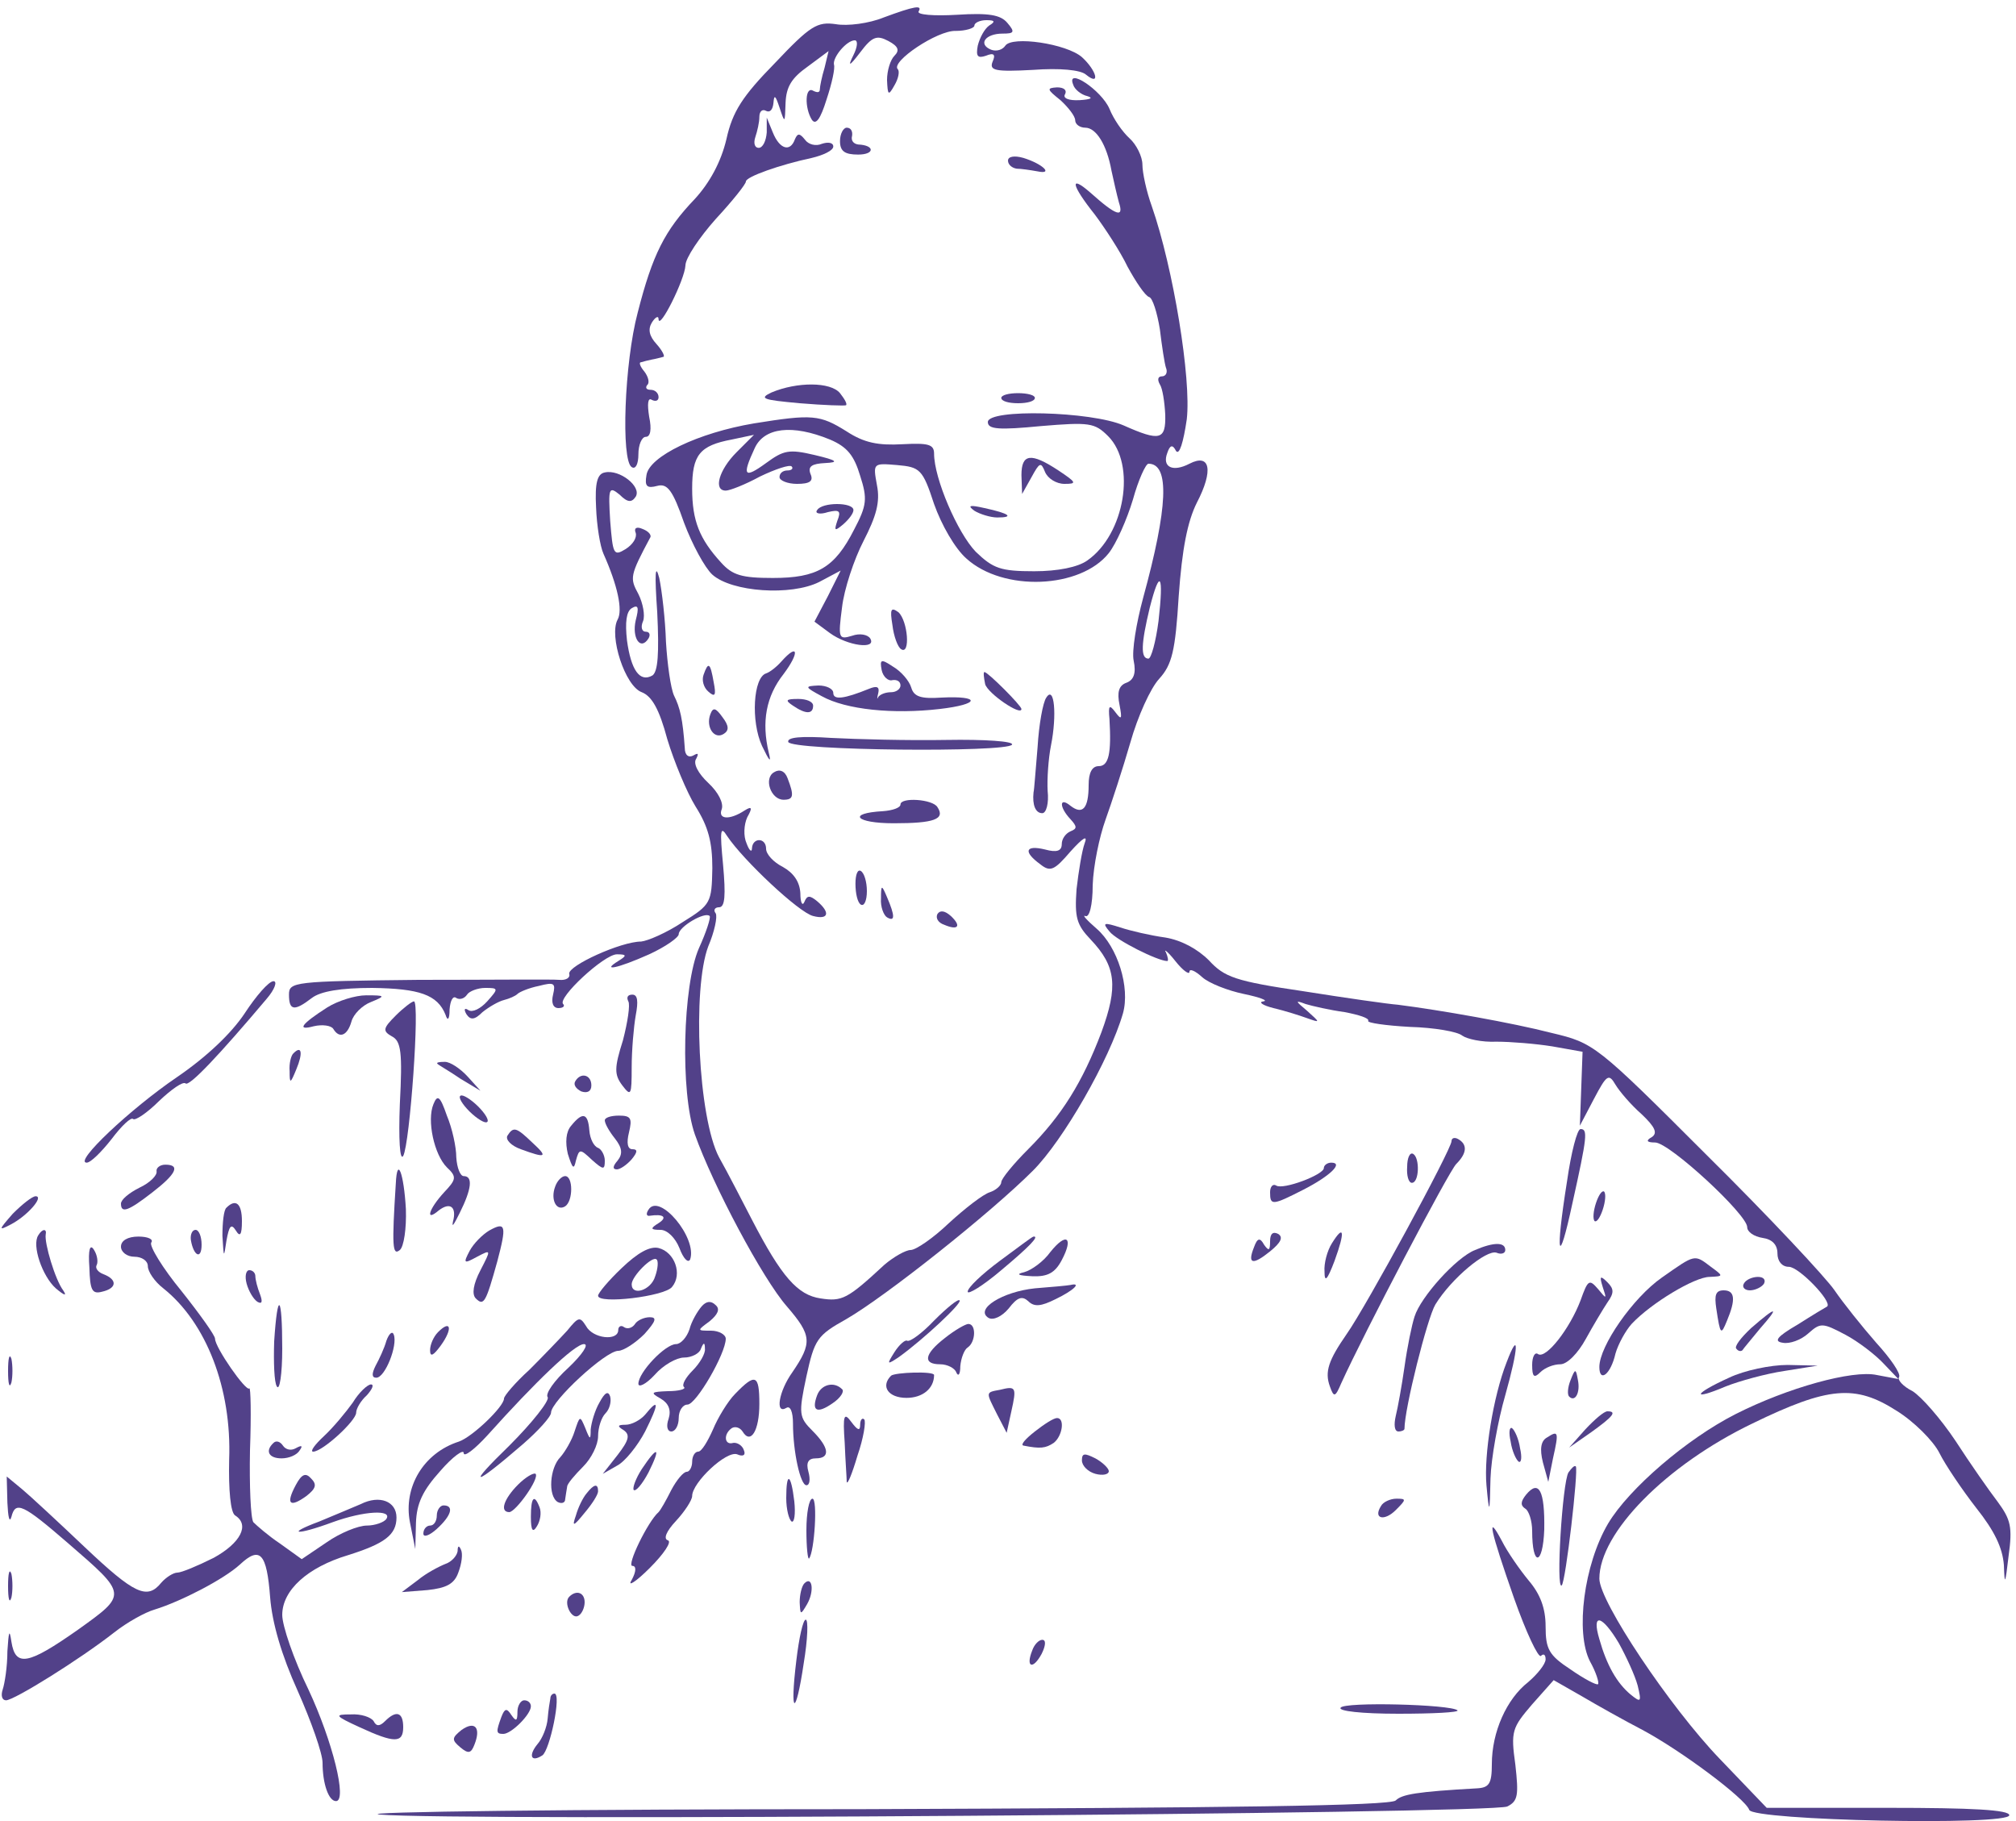  <svg version="1.0" xmlns="http://www.w3.org/2000/svg"  width="300pt" height="271pt" viewBox="0 0 300 271"  preserveAspectRatio="xMidYMid meet">  <g transform="translate(0,271) scale(0.1,-0.1)" fill="#524189" stroke="none"> <path d="M1315 2684 c-22 -9 -54 -13 -71 -10 -28 4 -38 -2 -91 -58 -48 -49 -63 -72 -72 -113 -8 -34 -25 -65 -47 -89 -45 -47 -63 -83 -85 -169 -20 -75 -25 -220 -9 -230 6 -4 10 5 10 19 0 14 5 26 11 26 7 0 9 11 5 30 -3 19 -2 29 4 25 6 -3 10 -1 10 4 0 6 -5 11 -12 11 -6 0 -8 3 -5 7 4 3 2 12 -4 20 -6 7 -9 14 -5 14 3 1 11 3 16 4 6 1 13 3 17 4 3 0 -1 9 -10 19 -11 12 -13 22 -7 32 5 8 10 11 10 5 1 -17 39 59 40 80 0 11 21 42 45 69 25 27 45 52 45 56 0 7 51 25 98 35 17 4 32 11 32 17 0 6 -8 7 -17 4 -9 -4 -20 -1 -25 6 -8 10 -11 10 -15 1 -7 -20 -23 -15 -33 10 l-9 22 0 -22 c-1 -13 -6 -23 -12 -23 -6 0 -8 7 -5 16 3 9 6 22 6 30 0 9 5 12 10 9 6 -3 10 2 11 12 1 13 3 11 9 -7 8 -24 8 -24 9 7 1 24 9 37 33 54 l31 23 -6 -25 c-4 -13 -7 -28 -7 -32 0 -5 -4 -5 -10 -2 -12 7 -13 -25 -2 -43 6 -9 13 1 22 30 8 24 13 47 11 52 -2 11 19 36 31 36 5 0 4 -10 -2 -22 -9 -18 -6 -17 10 4 18 24 25 26 42 17 15 -8 17 -14 9 -22 -6 -6 -11 -22 -11 -36 1 -23 2 -24 11 -8 6 10 8 21 5 24 -11 11 59 58 86 57 15 0 28 4 28 8 0 4 8 8 18 8 12 0 14 -2 4 -8 -7 -5 -14 -18 -17 -30 -3 -16 0 -19 12 -15 12 5 15 2 10 -9 -5 -13 4 -15 60 -12 40 3 71 0 79 -7 22 -18 16 6 -6 26 -23 20 -104 32 -114 17 -4 -6 -13 -9 -21 -6 -20 8 -9 24 17 24 17 0 19 2 7 16 -10 12 -28 15 -75 12 -34 -2 -60 0 -57 5 6 10 -6 8 -52 -9z"/> <path d="M1597 2584 c2 -7 12 -15 21 -17 10 -3 4 -5 -11 -6 -17 -1 -26 3 -22 9 3 6 -2 10 -12 10 -16 -1 -15 -3 5 -19 12 -11 22 -24 22 -30 0 -6 7 -11 15 -11 16 0 32 -25 39 -64 3 -14 8 -36 11 -47 8 -24 -4 -20 -42 14 -32 28 -29 12 6 -32 15 -20 38 -55 49 -78 12 -22 26 -43 32 -45 5 -1 12 -23 16 -48 3 -25 7 -51 9 -57 3 -7 0 -13 -6 -13 -6 0 -7 -5 -3 -12 4 -6 7 -26 8 -45 1 -38 -8 -40 -62 -16 -48 21 -202 25 -202 5 0 -11 17 -12 79 -6 72 6 80 5 100 -15 42 -42 25 -146 -31 -185 -14 -10 -44 -16 -79 -16 -50 0 -61 4 -87 29 -27 28 -62 109 -62 146 0 14 -9 16 -47 14 -36 -2 -57 2 -83 19 -40 25 -51 26 -138 12 -83 -14 -156 -49 -160 -77 -3 -17 1 -20 16 -16 15 4 23 -6 40 -55 12 -32 31 -67 42 -77 29 -26 117 -32 159 -11 l32 17 -19 -38 -20 -38 23 -17 c26 -19 70 -25 60 -8 -4 6 -16 8 -27 4 -20 -6 -21 -4 -15 42 3 27 18 72 32 99 19 37 25 58 20 83 -6 33 -6 33 30 30 34 -3 38 -6 55 -58 11 -31 31 -66 48 -81 55 -50 170 -45 212 8 11 14 27 50 36 80 8 29 19 53 23 53 32 0 29 -65 -8 -200 -10 -37 -17 -79 -14 -93 4 -19 0 -29 -11 -33 -11 -4 -14 -14 -10 -33 4 -21 3 -23 -6 -11 -9 12 -11 11 -9 -10 3 -51 -1 -70 -16 -70 -10 0 -15 -10 -15 -28 0 -35 -9 -45 -27 -31 -17 14 -17 -2 0 -20 10 -11 10 -14 0 -18 -7 -3 -13 -11 -13 -19 0 -10 -7 -13 -25 -8 -29 7 -33 -3 -7 -22 15 -12 21 -9 45 19 19 21 26 25 21 12 -4 -11 -9 -42 -12 -68 -3 -42 0 -53 21 -75 38 -40 41 -70 16 -138 -28 -74 -59 -124 -109 -174 -22 -22 -40 -44 -40 -49 0 -5 -8 -12 -17 -15 -10 -3 -37 -24 -61 -46 -23 -22 -49 -40 -57 -40 -7 0 -25 -10 -39 -22 -55 -51 -63 -55 -95 -50 -34 5 -58 32 -102 117 -14 27 -36 70 -49 93 -31 59 -40 251 -16 314 9 21 14 44 11 49 -4 5 -1 9 5 9 9 0 10 18 6 63 -5 52 -4 59 6 43 24 -36 107 -114 128 -119 23 -6 26 5 6 22 -11 9 -15 9 -19 -1 -3 -7 -6 -1 -6 13 -1 17 -10 30 -26 39 -14 7 -25 19 -25 27 0 17 -20 17 -21 1 0 -7 -4 -4 -8 7 -5 11 -4 28 1 39 8 14 7 17 -4 10 -23 -15 -40 -13 -34 2 3 9 -5 25 -20 39 -15 14 -23 29 -18 36 4 8 3 9 -4 5 -7 -4 -13 0 -13 11 -3 43 -7 60 -16 78 -5 11 -10 47 -12 80 -1 33 -6 76 -10 95 -6 23 -7 6 -3 -51 3 -62 1 -88 -7 -94 -19 -11 -32 8 -38 52 -3 27 -1 43 7 48 10 6 11 1 6 -18 -6 -26 7 -46 19 -27 3 5 2 10 -4 10 -6 0 -8 7 -4 16 3 8 0 26 -7 40 -13 24 -13 27 18 85 1 4 -4 9 -12 12 -9 4 -13 1 -10 -6 2 -7 -4 -17 -15 -24 -18 -11 -19 -8 -23 42 -3 49 -2 52 14 39 12 -12 18 -12 24 -3 9 15 -24 41 -46 36 -11 -2 -15 -15 -13 -52 1 -27 6 -58 11 -69 21 -47 29 -84 21 -98 -13 -24 11 -99 36 -108 15 -6 26 -25 38 -70 10 -33 29 -79 42 -100 19 -30 25 -53 25 -92 -1 -51 -2 -54 -44 -80 -24 -16 -52 -28 -62 -29 -30 0 -109 -36 -107 -48 2 -6 -5 -10 -15 -9 -9 1 -104 0 -209 0 -186 -2 -193 -3 -193 -22 0 -24 8 -25 34 -5 13 10 43 15 90 15 70 -1 97 -10 109 -40 3 -10 6 -7 6 8 1 13 5 21 10 17 5 -3 12 -1 16 5 3 5 16 10 27 10 20 0 20 -1 3 -20 -10 -11 -22 -17 -28 -13 -6 4 -7 1 -3 -6 6 -9 12 -9 24 3 10 8 24 16 32 18 8 2 17 6 20 9 3 3 17 9 32 12 23 6 25 4 21 -13 -3 -12 0 -20 8 -20 7 0 10 3 7 6 -9 9 61 74 80 74 15 0 15 -2 2 -10 -26 -16 -1 -11 46 10 24 11 44 25 44 30 0 11 39 34 46 27 2 -2 -5 -24 -16 -48 -24 -55 -28 -214 -6 -277 27 -76 101 -215 137 -256 37 -43 38 -54 8 -98 -20 -28 -26 -63 -9 -53 6 4 10 -6 10 -23 0 -42 11 -92 20 -92 5 0 6 9 3 20 -4 14 0 20 11 20 22 0 20 16 -5 41 -20 20 -21 25 -9 81 12 55 16 61 59 85 59 34 215 158 278 221 45 45 114 165 134 234 11 39 -8 99 -39 126 -15 13 -22 21 -17 19 6 -3 11 16 11 46 1 29 10 72 19 97 9 25 26 77 37 115 11 39 30 81 43 95 19 21 24 41 29 123 5 70 13 111 27 139 25 48 20 74 -11 58 -25 -13 -41 -5 -33 16 4 12 8 13 13 3 5 -7 11 13 16 47 7 60 -20 225 -52 317 -8 22 -14 50 -14 62 0 12 -9 30 -19 39 -11 10 -24 29 -30 44 -12 28 -65 63 -54 36z m-362 -528 c26 -11 36 -24 45 -54 11 -34 10 -44 -9 -80 -29 -57 -55 -72 -121 -72 -46 0 -60 4 -77 23 -32 35 -43 62 -43 110 0 50 11 64 59 73 l33 7 -26 -26 c-26 -26 -35 -57 -16 -57 6 0 29 9 51 21 23 11 44 18 47 15 3 -3 0 -6 -6 -6 -7 0 -12 -4 -12 -10 0 -5 12 -10 26 -10 19 0 25 4 20 15 -4 11 2 15 22 16 21 1 18 4 -16 12 -38 9 -46 7 -72 -12 -33 -24 -36 -19 -17 22 14 31 56 36 112 13z m489 -270 c-4 -31 -11 -56 -15 -56 -12 0 -11 22 2 76 15 59 21 50 13 -20z"/> <path d="M1216 1951 c-4 -5 4 -7 16 -3 17 4 20 2 14 -13 -5 -15 -4 -16 9 -5 8 7 15 16 15 21 0 12 -47 12 -54 0z"/> <path d="M1250 2500 c0 -15 7 -20 27 -20 25 0 25 14 0 15 -7 1 -11 6 -9 13 1 7 -2 12 -8 12 -5 0 -10 -9 -10 -20z"/> <path d="M1500 2471 c0 -6 6 -11 13 -12 6 0 20 -2 31 -4 24 -5 8 11 -21 20 -14 4 -23 2 -23 -4z"/> <path d="M1148 2126 c-19 -9 -13 -11 42 -16 36 -3 67 -4 69 -3 2 2 -2 9 -9 18 -14 17 -64 17 -102 1z"/> <path d="M1490 2118 c0 -5 11 -8 25 -8 14 0 25 3 25 8 0 4 -11 7 -25 7 -14 0 -25 -3 -25 -7z"/> <path d="M1520 2003 l1 -28 14 25 c12 22 14 23 20 8 4 -10 17 -18 29 -18 19 0 18 2 -9 20 -41 27 -55 25 -55 -7z"/> <path d="M1450 1950 c8 -5 24 -10 34 -10 26 0 18 6 -19 14 -22 5 -26 4 -15 -4z"/> <path d="M1328 1780 c2 -17 8 -33 13 -36 14 -9 10 42 -4 55 -11 8 -13 5 -9 -19z"/> <path d="M1163 1726 c-7 -8 -17 -16 -23 -18 -19 -6 -23 -71 -6 -108 11 -23 14 -26 10 -10 -11 46 -4 84 22 117 24 32 22 47 -3 19z"/> <path d="M1312 1713 c2 -10 10 -17 16 -15 7 1 12 -2 12 -8 0 -5 -6 -10 -14 -10 -8 0 -16 -3 -19 -7 -2 -5 -2 -2 0 6 2 9 -2 11 -14 6 -37 -15 -53 -17 -53 -6 0 6 -10 11 -22 11 -21 -1 -21 -2 5 -16 36 -20 106 -27 175 -19 61 7 62 20 3 17 -30 -2 -41 1 -45 15 -3 10 -15 24 -27 31 -18 12 -20 11 -17 -5z"/> <path d="M1047 1706 c-3 -8 0 -19 7 -25 10 -9 12 -6 8 14 -5 29 -8 31 -15 11z"/> <path d="M1466 1692 c4 -14 54 -48 54 -37 0 5 -50 55 -55 55 -2 0 -1 -8 1 -18z"/> <path d="M1557 1672 c-5 -7 -11 -40 -13 -74 -3 -34 -5 -64 -6 -67 -2 -19 3 -31 13 -31 6 0 10 15 8 33 -1 17 1 48 5 68 9 45 5 90 -7 71z"/> <path d="M1180 1660 c19 -13 30 -13 30 0 0 6 -10 10 -22 10 -19 0 -20 -2 -8 -10z"/> <path d="M1057 1647 c-7 -19 6 -38 20 -29 8 5 8 12 -2 25 -10 14 -14 15 -18 4z"/> <path d="M1173 1606 c4 -13 326 -16 333 -4 3 5 -41 8 -98 7 -57 -1 -133 1 -171 3 -45 3 -66 1 -64 -6z"/> <path d="M1152 1561 c-16 -9 -5 -41 14 -41 15 0 16 6 6 32 -4 11 -12 14 -20 9z"/> <path d="M1340 1513 c0 -5 -12 -9 -26 -10 -54 -3 -41 -18 16 -18 60 0 77 6 65 24 -7 12 -55 15 -55 4z"/> <path d="M1273 1395 c0 -14 3 -28 8 -31 5 -3 9 6 9 20 0 14 -4 27 -9 30 -5 3 -8 -6 -8 -19z"/> <path d="M1311 1373 c-1 -12 4 -25 9 -28 12 -7 12 2 0 30 -8 19 -9 19 -9 -2z"/> <path d="M1395 1350 c-3 -6 1 -13 10 -16 21 -9 26 -2 10 13 -9 8 -16 9 -20 3z"/> <path d="M1651 1324 c10 -13 72 -44 86 -44 2 0 1 6 -2 13 -4 6 3 1 14 -13 11 -14 21 -21 21 -16 0 5 8 2 19 -8 10 -9 38 -20 62 -25 24 -5 37 -10 29 -11 -8 -1 -1 -6 15 -10 17 -4 39 -11 50 -15 20 -7 20 -7 0 11 -18 15 -18 16 -2 10 10 -3 36 -9 58 -12 21 -4 37 -9 35 -13 -2 -3 26 -7 62 -9 36 -1 71 -7 78 -13 7 -5 29 -10 51 -9 21 0 58 -3 83 -7 l45 -8 -2 -55 -2 -55 21 40 c19 36 22 38 32 21 6 -10 23 -30 39 -44 20 -19 24 -28 15 -34 -9 -5 -8 -8 5 -8 21 0 137 -107 137 -126 0 -7 10 -14 23 -16 14 -2 22 -10 22 -23 0 -12 7 -20 17 -20 15 0 65 -52 57 -59 -2 -1 -22 -13 -44 -27 -31 -18 -36 -25 -22 -27 10 -2 27 4 38 14 18 16 21 16 55 -2 19 -10 45 -30 57 -43 l22 -23 -32 6 c-36 8 -133 -19 -210 -58 -73 -37 -159 -111 -190 -163 -36 -61 -49 -162 -27 -205 9 -16 14 -32 12 -34 -2 -2 -21 8 -41 22 -32 21 -37 30 -37 64 0 27 -8 48 -25 68 -14 17 -32 43 -40 59 -24 45 -17 15 18 -85 18 -51 36 -89 40 -86 4 4 7 2 7 -5 0 -7 -12 -22 -26 -34 -32 -25 -54 -74 -54 -122 0 -29 -4 -35 -22 -36 -90 -5 -112 -9 -121 -18 -8 -8 -247 -11 -796 -13 -433 0 -754 -4 -716 -8 107 -10 1657 1 1678 12 16 8 17 17 12 62 -7 50 -5 55 25 90 l32 36 42 -24 c22 -13 63 -36 90 -50 58 -31 153 -102 159 -119 5 -16 387 -24 387 -8 0 8 -55 11 -181 11 l-180 0 -70 73 c-74 77 -179 234 -179 268 0 68 99 169 228 231 113 55 153 58 214 19 26 -16 55 -45 64 -63 9 -18 34 -55 55 -82 27 -34 39 -59 41 -85 1 -31 2 -29 7 14 6 43 3 54 -16 80 -13 17 -41 57 -63 91 -22 33 -51 66 -64 74 -14 7 -23 17 -20 21 3 5 -13 28 -34 51 -21 24 -49 59 -62 78 -13 19 -98 110 -190 201 -165 165 -168 167 -231 182 -58 15 -166 34 -229 42 -14 1 -77 10 -140 20 -102 15 -118 21 -141 46 -17 17 -41 30 -65 34 -22 3 -52 10 -67 15 -25 8 -27 7 -16 -6z m758 -1059 c11 -20 24 -48 28 -63 6 -25 5 -26 -11 -13 -20 17 -35 43 -46 82 -12 40 4 36 29 -6z"/> <path d="M364 1202 c-20 -30 -57 -65 -101 -95 -69 -47 -154 -127 -134 -127 6 0 22 16 37 35 15 20 29 33 32 30 3 -3 21 9 39 27 18 17 35 29 39 26 5 -6 51 43 121 126 12 14 16 26 10 26 -7 0 -26 -22 -43 -48z"/> <path d="M487 1211 c-39 -25 -46 -35 -20 -28 13 3 26 1 29 -4 9 -15 21 -10 27 11 3 11 16 24 29 29 22 9 22 10 -7 10 -16 0 -42 -8 -58 -18z"/> <path d="M935 1220 c3 -5 -1 -31 -8 -58 -13 -41 -13 -51 -1 -67 13 -17 14 -15 14 27 0 25 3 60 6 77 4 21 3 31 -5 31 -7 0 -9 -4 -6 -10z"/> <path d="M589 1199 c-19 -19 -20 -23 -6 -31 14 -7 16 -24 12 -101 -2 -52 0 -85 5 -77 10 18 25 230 16 230 -3 0 -16 -10 -27 -21z"/> <path d="M437 1143 c-4 -3 -7 -16 -6 -27 0 -19 1 -19 10 3 10 24 8 36 -4 24z"/> <path d="M651 1127 c2 -2 18 -11 34 -22 l30 -18 -19 21 c-11 12 -26 22 -34 22 -9 0 -13 -1 -11 -3z"/> <path d="M856 1101 c-3 -5 1 -11 9 -15 9 -3 15 0 15 9 0 16 -16 20 -24 6z"/> <path d="M645 1067 c-10 -24 1 -75 20 -94 15 -14 14 -18 -4 -37 -23 -25 -29 -45 -8 -27 17 13 27 5 21 -17 -2 -10 2 -3 10 13 18 36 20 55 6 55 -5 0 -10 12 -11 28 0 15 -6 43 -14 62 -10 29 -14 32 -20 17z"/> <path d="M695 1060 c10 -11 23 -20 28 -20 6 0 2 9 -8 20 -10 11 -23 20 -28 20 -6 0 -2 -9 8 -20z"/> <path d="M850 1035 c-8 -9 -9 -25 -5 -42 7 -22 9 -24 12 -10 5 18 6 18 24 1 17 -15 19 -15 19 -1 0 8 -5 17 -10 19 -6 2 -12 13 -13 26 -2 26 -10 28 -27 7z"/> <path d="M900 1043 c0 -5 7 -17 15 -27 11 -14 12 -23 4 -33 -7 -8 -8 -13 -1 -13 5 0 15 7 22 15 9 11 9 15 1 15 -7 0 -9 9 -5 25 5 21 3 25 -15 25 -12 0 -21 -3 -21 -7z"/> <path d="M755 1020 c-3 -6 6 -15 20 -20 38 -14 41 -12 17 10 -24 23 -28 24 -37 10z"/> <path d="M2332 953 c-18 -113 -13 -131 8 -33 22 99 23 110 12 110 -5 0 -14 -35 -20 -77z"/> <path d="M2160 1012 c0 -12 -127 -246 -156 -287 -27 -39 -33 -56 -25 -78 6 -17 8 -16 17 5 34 75 160 315 171 326 16 16 17 29 3 37 -5 3 -10 2 -10 -3z"/> <path d="M2094 974 c-1 -13 2 -24 7 -24 11 0 12 37 2 43 -5 3 -9 -6 -9 -19z"/> <path d="M233 967 c1 -6 -10 -17 -25 -24 -16 -8 -28 -18 -28 -24 0 -15 11 -11 47 17 35 27 42 41 19 41 -8 0 -14 -5 -13 -10z"/> <path d="M1970 972 c0 -10 -61 -33 -71 -26 -5 3 -9 -2 -9 -10 0 -20 3 -20 50 4 39 20 60 40 41 40 -6 0 -11 -4 -11 -8z"/> <path d="M589 949 c-6 -94 -5 -108 6 -99 6 5 10 32 9 61 -3 53 -13 80 -15 38z"/> <path d="M826 944 c-7 -19 2 -37 15 -29 12 8 12 45 0 45 -5 0 -12 -7 -15 -16z"/> <path d="M2375 920 c-4 -12 -5 -24 -2 -27 3 -2 8 5 12 17 4 12 5 24 2 27 -3 2 -8 -5 -12 -17z"/> <path d="M19 904 c-21 -24 -22 -26 -3 -16 25 13 50 42 37 42 -5 0 -20 -12 -34 -26z"/> <path d="M337 913 c-4 -3 -6 -22 -6 -42 2 -33 2 -34 6 -7 4 22 7 26 14 15 6 -10 9 -7 9 14 0 26 -9 34 -23 20z"/> <path d="M965 910 c-4 -6 -3 -10 2 -9 20 3 27 -2 13 -11 -13 -8 -12 -10 3 -10 10 0 22 -12 28 -27 6 -16 13 -23 16 -17 11 32 -46 100 -62 74z"/> <path d="M728 879 c-10 -6 -23 -19 -29 -30 -10 -19 -9 -20 11 -9 21 11 21 11 5 -20 -11 -21 -13 -36 -7 -42 12 -12 15 -6 32 55 14 53 13 60 -12 46z"/> <path d="M57 872 c-10 -15 6 -61 26 -79 13 -11 17 -12 11 -3 -12 16 -28 70 -26 83 2 9 -5 9 -11 -1z"/> <path d="M284 865 c4 -24 16 -30 16 -7 0 12 -4 22 -9 22 -5 0 -8 -7 -7 -15z"/> <path d="M1890 863 c0 -14 -2 -15 -9 -5 -6 11 -10 10 -15 -4 -10 -25 -2 -27 24 -6 16 13 20 21 12 26 -8 4 -12 0 -12 -11z"/> <path d="M1982 860 c-7 -11 -12 -30 -11 -42 0 -17 4 -13 15 16 16 44 14 55 -4 26z"/> <path d="M180 855 c0 -8 9 -15 20 -15 11 0 20 -6 20 -14 0 -8 10 -23 23 -33 64 -51 102 -149 98 -255 -1 -45 2 -79 9 -83 22 -14 8 -41 -32 -63 -24 -12 -48 -22 -54 -22 -6 0 -17 -7 -24 -15 -21 -26 -40 -17 -114 53 -39 37 -81 76 -93 86 l-23 19 1 -39 c1 -21 3 -31 6 -21 6 24 17 19 84 -39 89 -77 89 -76 15 -129 -74 -52 -93 -56 -99 -18 -3 20 -4 16 -6 -14 0 -23 -4 -48 -7 -57 -3 -9 -1 -16 5 -16 12 0 110 61 161 101 19 15 46 30 60 34 39 12 103 45 127 67 30 28 40 17 45 -49 3 -38 17 -86 41 -139 20 -45 37 -93 37 -107 0 -31 9 -57 20 -57 17 0 -5 89 -41 166 -22 45 -39 95 -39 111 0 37 38 71 98 89 54 17 72 30 72 56 0 24 -25 34 -53 20 -12 -5 -40 -17 -62 -26 -51 -19 -34 -21 20 -1 47 17 89 19 80 5 -3 -5 -17 -10 -29 -10 -13 0 -40 -11 -60 -25 l-37 -25 -32 23 c-18 12 -35 27 -40 32 -4 6 -6 54 -5 107 2 53 1 95 -1 92 -5 -5 -51 61 -51 74 0 5 -23 37 -50 71 -28 34 -48 67 -45 72 4 5 -5 9 -19 9 -16 0 -26 -6 -26 -15z"/> <path d="M1488 834 c-27 -20 -48 -40 -48 -46 0 -5 23 9 50 32 43 36 57 51 48 50 -2 0 -24 -17 -50 -36z"/> <path d="M1563 847 c-10 -14 -28 -27 -39 -30 -13 -3 -9 -5 12 -6 23 -1 34 5 44 24 18 34 7 42 -17 12z"/> <path d="M133 824 c1 -34 4 -40 19 -36 22 5 23 18 2 26 -8 3 -13 9 -10 14 2 4 1 14 -4 22 -6 10 -9 1 -7 -26z"/> <path d="M925 823 c-19 -18 -35 -37 -35 -41 0 -13 99 -1 110 13 16 19 4 52 -20 58 -13 3 -31 -7 -55 -30z m50 -12 c-6 -21 -35 -30 -35 -12 0 12 31 43 37 37 3 -2 2 -14 -2 -25z"/> <path d="M2195 850 c-28 -11 -81 -70 -90 -99 -4 -12 -11 -46 -15 -75 -4 -28 -10 -61 -13 -73 -3 -13 -2 -23 4 -23 5 0 9 2 9 4 0 30 34 165 46 185 24 39 76 82 91 77 7 -3 13 -1 13 4 0 12 -17 12 -45 0z"/> <path d="M2473 809 c-43 -30 -93 -102 -93 -133 0 -24 17 -11 24 20 4 14 15 34 24 44 29 31 94 70 116 70 21 1 21 1 2 15 -25 19 -23 19 -73 -16z"/> <path d="M367 800 c3 -11 10 -23 16 -27 7 -4 8 0 4 11 -4 10 -7 22 -7 27 0 5 -4 9 -9 9 -5 0 -7 -9 -4 -20z"/> <path d="M2352 775 c-16 -42 -51 -87 -63 -80 -5 4 -9 -4 -9 -16 0 -18 3 -20 12 -11 7 7 20 12 30 12 10 0 26 16 38 38 11 20 26 45 32 54 10 14 10 20 0 30 -11 11 -12 9 -7 -7 6 -18 6 -19 -7 -3 -13 15 -15 14 -26 -17z"/> <path d="M2595 800 c-3 -5 1 -10 9 -10 8 0 18 5 21 10 3 6 -1 10 -9 10 -8 0 -18 -4 -21 -10z"/> <path d="M1540 793 c-48 -5 -90 -31 -69 -44 7 -4 20 2 30 14 13 17 20 19 29 11 9 -9 19 -8 41 3 27 13 39 25 22 21 -5 -1 -28 -3 -53 -5z"/> <path d="M2554 763 c6 -40 7 -40 16 -18 13 31 12 45 -5 45 -12 0 -14 -7 -11 -27z"/> <path d="M1044 766 c-6 -7 -15 -22 -18 -34 -4 -12 -13 -22 -20 -22 -16 0 -56 -42 -56 -59 0 -6 11 -1 24 13 13 15 33 26 44 26 11 0 23 6 25 13 4 10 6 10 6 0 1 -7 -8 -22 -18 -32 -11 -11 -17 -22 -13 -25 3 -3 -8 -6 -24 -6 -25 -1 -27 -2 -11 -11 12 -7 16 -17 12 -30 -4 -11 -2 -19 4 -19 6 0 11 9 11 20 0 11 6 20 13 20 13 0 57 76 57 98 0 6 -10 12 -22 12 -21 0 -21 0 -2 14 12 10 16 18 9 24 -7 7 -14 6 -21 -2z"/> <path d="M1390 745 c-18 -19 -36 -32 -40 -30 -3 2 -12 -6 -19 -17 -12 -19 -11 -19 7 -7 36 26 94 80 90 84 -2 3 -19 -11 -38 -30z"/> <path d="M408 714 c-1 -31 0 -61 4 -67 4 -7 8 18 8 56 0 81 -7 88 -12 11z"/> <path d="M2606 734 c-15 -14 -26 -28 -22 -31 3 -4 7 -4 9 -2 1 2 13 16 26 32 30 34 25 34 -13 1z"/> <path d="M844 730 c-11 -12 -36 -38 -56 -58 -21 -19 -38 -39 -38 -43 0 -12 -47 -57 -67 -64 -53 -17 -83 -68 -73 -120 l8 -40 1 39 c1 29 10 48 36 77 19 22 35 33 35 27 0 -7 16 5 36 27 70 78 129 135 143 135 8 0 -3 -16 -23 -35 -21 -19 -35 -39 -31 -44 3 -5 -23 -38 -57 -72 -65 -63 -54 -62 20 2 23 20 42 41 42 47 0 17 81 92 100 92 8 0 26 12 39 25 17 19 19 25 8 25 -9 0 -19 -5 -22 -10 -4 -6 -11 -8 -16 -5 -5 4 -9 1 -9 -4 0 -17 -38 -13 -48 6 -9 14 -11 14 -28 -7z"/> <path d="M652 728 c-7 -7 -12 -19 -12 -27 0 -11 5 -8 16 7 18 25 15 39 -4 20z"/> <path d="M1406 719 c-31 -24 -33 -39 -7 -39 11 0 22 -6 24 -12 3 -7 6 -3 6 9 1 12 6 25 11 28 12 8 13 35 1 35 -4 0 -20 -9 -35 -21z"/> <path d="M575 715 c-3 -11 -11 -28 -16 -37 -6 -12 -6 -18 1 -18 13 0 32 48 26 64 -2 6 -7 2 -11 -9z"/> <path d="M2242 683 c-20 -51 -34 -138 -30 -183 4 -44 5 -44 6 10 1 30 11 86 22 124 20 71 21 99 2 49z"/> <path d="M12 670 c0 -19 2 -27 5 -17 2 9 2 25 0 35 -3 9 -5 1 -5 -18z"/> <path d="M2573 660 c-53 -24 -57 -35 -5 -13 20 8 60 19 87 23 l50 8 -45 1 c-25 0 -64 -8 -87 -19z"/> <path d="M1326 663 c-16 -16 -4 -33 23 -33 24 0 41 14 41 34 0 6 -58 4 -64 -1z"/> <path d="M2337 656 c-4 -10 -5 -21 -2 -24 9 -9 17 6 13 25 -3 17 -4 17 -11 -1z"/> <path d="M1094 636 c-11 -11 -26 -36 -33 -53 -8 -18 -17 -33 -22 -33 -5 0 -9 -7 -9 -15 0 -8 -4 -15 -8 -15 -5 0 -15 -12 -23 -27 -8 -16 -16 -30 -19 -33 -16 -14 -48 -80 -39 -80 6 0 6 -8 -1 -21 -7 -11 6 -3 27 18 21 21 33 39 27 41 -7 2 -3 13 12 29 13 14 24 31 24 37 0 20 51 68 67 62 9 -4 13 -1 10 6 -2 7 -10 12 -16 11 -13 -4 -15 13 -2 22 5 3 12 1 16 -5 12 -20 25 1 25 41 0 44 -6 46 -36 15z"/> <path d="M525 623 c-10 -14 -29 -37 -43 -50 -14 -13 -21 -23 -16 -23 14 0 64 46 64 58 0 6 7 18 16 26 8 9 11 16 6 16 -5 0 -18 -12 -27 -27z"/> <path d="M1216 634 c-9 -24 0 -28 23 -12 12 8 18 18 14 21 -12 12 -31 7 -37 -9z"/> <path d="M1488 642 c-22 -4 -21 -3 -4 -37 l14 -27 7 32 c8 36 7 38 -17 32z"/> <path d="M892 623 c-7 -12 -12 -30 -13 -40 0 -16 -1 -16 -8 2 -8 19 -8 19 -16 -5 -4 -13 -14 -30 -21 -38 -16 -16 -19 -58 -4 -67 6 -3 11 -1 11 4 1 6 2 14 3 19 0 4 11 17 24 30 12 12 22 32 22 45 0 13 5 28 11 34 6 6 9 17 7 25 -3 9 -8 6 -16 -9z"/> <path d="M960 605 c-7 -8 -20 -15 -29 -15 -12 0 -13 -2 -3 -8 10 -7 8 -15 -9 -37 l-22 -28 21 12 c12 6 31 30 42 51 21 42 21 51 0 25z"/> <path d="M1257 563 c1 -26 3 -52 3 -58 1 -5 8 12 16 39 9 26 13 51 10 54 -3 3 -6 -1 -6 -8 0 -10 -4 -8 -13 4 -11 15 -13 11 -10 -31z"/> <path d="M2359 583 l-24 -27 33 23 c32 23 39 31 24 31 -5 0 -19 -12 -33 -27z"/> <path d="M1540 580 c-14 -11 -22 -20 -17 -21 25 -5 33 -4 45 4 13 10 17 37 5 37 -5 0 -19 -9 -33 -20z"/> <path d="M2248 565 c2 -14 8 -27 12 -30 4 -2 5 7 2 20 -2 14 -8 27 -12 30 -4 2 -5 -7 -2 -20z"/> <path d="M2302 571 c-9 -5 -11 -17 -6 -37 l8 -29 7 35 c9 40 8 42 -9 31z"/> <path d="M407 563 c-13 -12 -7 -23 12 -23 11 0 23 5 27 12 5 7 3 8 -6 3 -7 -4 -15 -2 -19 4 -4 6 -10 8 -14 4z"/> <path d="M955 524 c-9 -14 -14 -28 -12 -31 3 -3 13 9 22 26 19 38 14 41 -10 5z"/> <path d="M1610 537 c0 -8 9 -17 20 -20 11 -3 20 -1 20 4 0 4 -9 13 -20 19 -16 8 -20 8 -20 -3z"/> <path d="M2334 519 c-9 -15 -19 -176 -10 -168 6 6 25 171 21 177 -2 2 -6 -2 -11 -9z"/> <path d="M440 500 c-15 -28 -9 -34 16 -16 14 11 16 17 7 26 -8 9 -14 7 -23 -10z"/> <path d="M771 501 c-21 -21 -28 -41 -13 -41 10 1 45 50 39 57 -3 2 -15 -5 -26 -16z"/> <path d="M1170 481 c0 -17 4 -32 8 -35 4 -2 6 11 4 30 -5 42 -12 45 -12 5z"/> <path d="M873 488 c-6 -7 -13 -22 -16 -33 -6 -17 -4 -17 13 4 11 13 20 27 20 32 0 12 -6 11 -17 -3z"/> <path d="M2271 486 c-8 -10 -9 -16 -1 -21 5 -3 10 -18 10 -33 0 -54 16 -52 18 2 1 58 -8 75 -27 52z"/> <path d="M790 453 c0 -21 3 -24 9 -14 5 8 7 20 4 28 -8 21 -13 15 -13 -14z"/> <path d="M1200 433 c0 -25 2 -44 4 -42 8 10 13 89 5 89 -5 0 -9 -21 -9 -47z"/> <path d="M2055 469 c-12 -19 5 -23 22 -6 16 16 16 17 1 17 -9 0 -20 -5 -23 -11z"/> <path d="M650 455 c0 -8 -4 -15 -10 -15 -5 0 -10 -5 -10 -12 0 -6 9 -3 20 7 22 20 26 35 10 35 -5 0 -10 -7 -10 -15z"/> <path d="M681 402 c-1 -7 -9 -16 -18 -19 -10 -4 -29 -14 -41 -24 l-24 -18 38 3 c28 3 40 9 46 26 5 13 7 28 4 34 -3 7 -5 6 -5 -2z"/> <path d="M12 350 c0 -19 2 -27 5 -17 2 9 2 25 0 35 -3 9 -5 1 -5 -18z"/> <path d="M1197 354 c-4 -4 -7 -17 -7 -28 1 -19 1 -20 11 -3 11 19 8 43 -4 31z"/> <path d="M847 334 c-9 -9 4 -35 14 -28 5 3 9 12 9 20 0 14 -12 19 -23 8z"/> <path d="M1185 239 c-10 -82 -1 -85 11 -4 6 36 7 65 3 65 -4 0 -10 -27 -14 -61z"/> <path d="M1536 254 c-10 -25 1 -29 14 -5 6 12 7 21 1 21 -5 0 -12 -7 -15 -16z"/> <path d="M819 183 c-1 -5 -3 -18 -4 -30 -1 -13 -8 -30 -15 -38 -14 -17 -10 -28 7 -17 11 7 29 92 18 92 -3 0 -6 -3 -6 -7z"/> <path d="M770 163 c0 -14 -2 -15 -9 -5 -7 11 -10 10 -15 -3 -8 -22 -8 -25 3 -25 12 0 41 29 41 41 0 5 -4 9 -10 9 -5 0 -10 -8 -10 -17z"/> <path d="M1995 169 c-4 -5 31 -9 86 -9 51 0 90 2 88 5 -10 9 -169 13 -174 4z"/> <path d="M535 140 c52 -24 65 -24 65 0 0 22 -10 26 -27 9 -8 -8 -13 -8 -17 0 -4 6 -19 11 -34 10 -25 0 -24 -2 13 -19z"/> <path d="M687 136 c-15 -12 -15 -15 -2 -26 12 -10 16 -9 21 4 10 25 1 36 -19 22z"/> </g> </svg> 